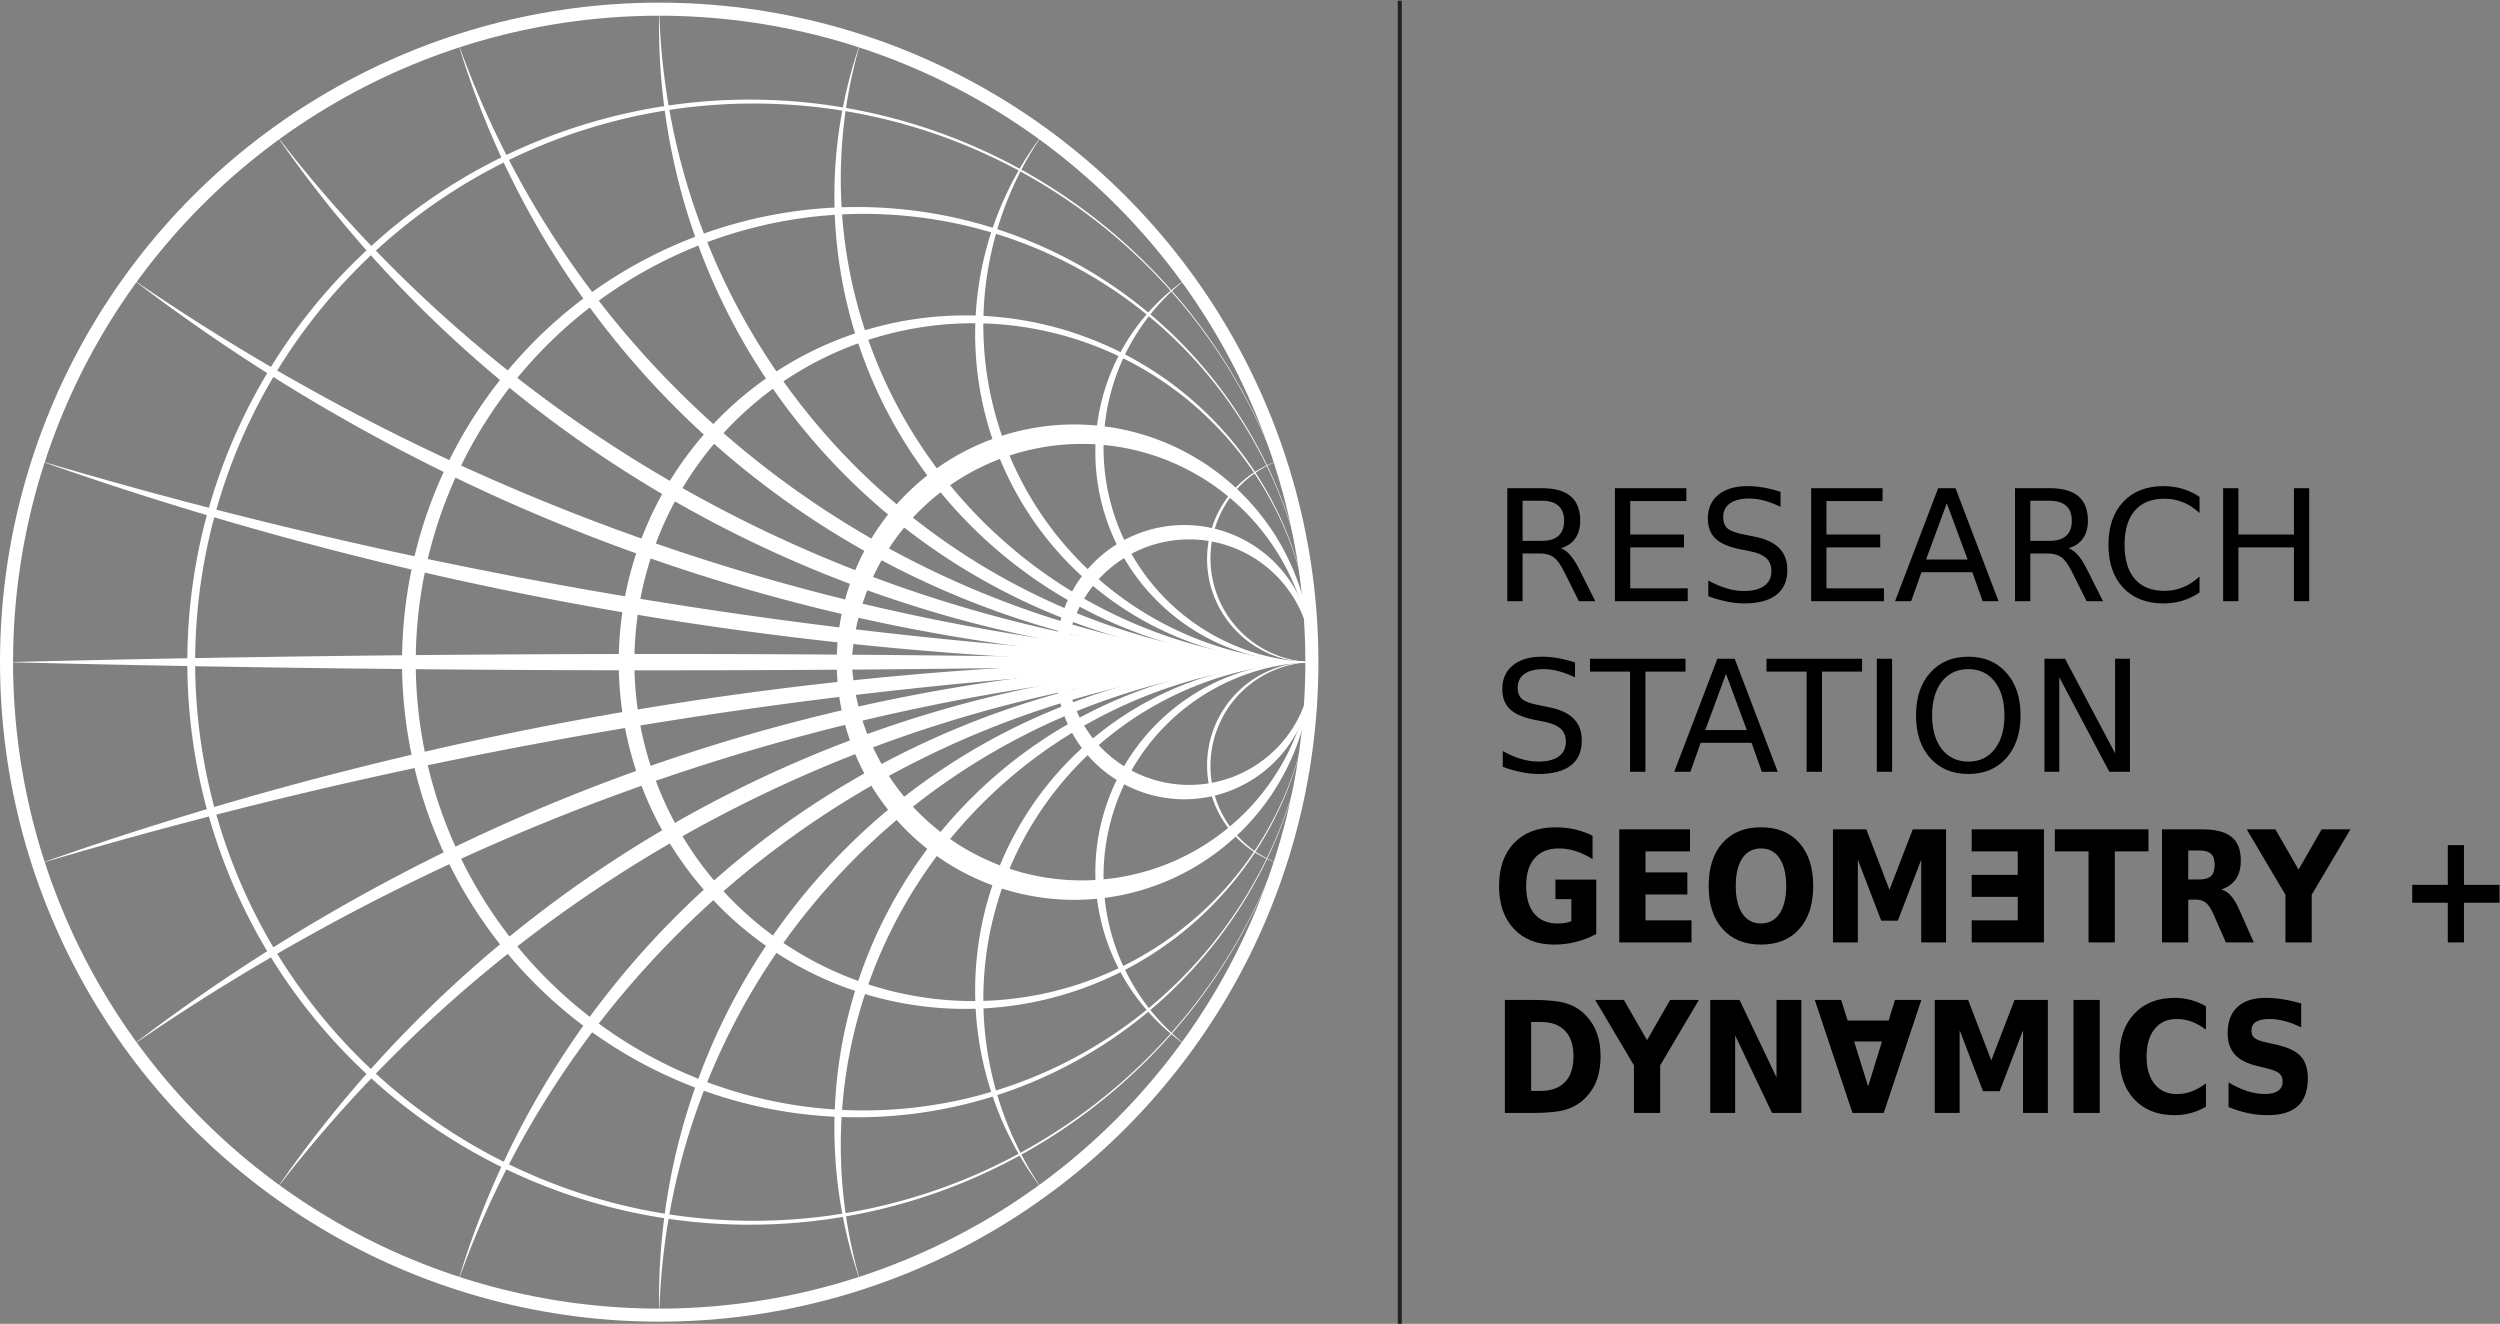 <?xml version="1.0" encoding="UTF-8" standalone="no"?>
<svg
   xmlns:dc="http://purl.org/dc/elements/1.1/"
   xmlns:cc="http://creativecommons.org/ns#"
   xmlns:rdf="http://www.w3.org/1999/02/22-rdf-syntax-ns#"
   xmlns:svg="http://www.w3.org/2000/svg"
   xmlns="http://www.w3.org/2000/svg"
   xmlns:sodipodi="http://sodipodi.sourceforge.net/DTD/sodipodi-0.dtd"
   xmlns:inkscape="http://www.inkscape.org/namespaces/inkscape"
   width="399.74mm"
   height="211.667mm"
   viewBox="0 0 399.74 211.667"
   version="1.1"
   id="svg196"
   inkscape:version="1.0.2 (e86c870879, 2021-01-15)"
   sodipodi:docname="logo_white.svg">
  <rect x="0" y="0" width="399.74" height="211.667" fill="#808080" stroke="none"/>
  <defs
     id="defs190">
    <clipPath
       clipPathUnits="userSpaceOnUse"
       id="clipPath64">
      <path
         d="M 0,-2.868931e-5 H 595.276 V 841.89 H 0 Z"
         id="path62" />
    </clipPath>
  </defs>
  <sodipodi:namedview
     id="base"
     pagecolor="#ffffff"
     bordercolor="#666666"
     borderopacity="1.0"
     inkscape:pageopacity="0.0"
     inkscape:pageshadow="2"
     inkscape:zoom="0.35"
     inkscape:cx="9.6996019"
     inkscape:cy="125.71453"
     inkscape:document-units="mm"
     inkscape:current-layer="layer1"
     inkscape:document-rotation="0"
     showgrid="false"
     fit-margin-top="0"
     fit-margin-left="0"
     fit-margin-right="0"
     fit-margin-bottom="0"
     inkscape:window-width="1920"
     inkscape:window-height="1136"
     inkscape:window-x="0"
     inkscape:window-y="0"
     inkscape:window-maximized="1" />
  <g
     inkscape:label="Layer 1"
     inkscape:groupmode="layer"
     id="layer1"
     transform="translate(-103.267,-114.905)">
    <g
       id="g344">
      <g
         id="g1726"
         transform="matrix(104.36,0,0,104.409,208.671,220.781)">
        <circle
           cx="0"
           cy="0"
           r="1"
           stroke="none"
           fill="none"
           id="circle1642" />
        <path
           d="M 0.951,-0.309 A 0.159,0.159 0 0 0 1,0 0.158,0.158 0 0 1 0.951,-0.309 Z"
           fill="#ffffff"
           id="path1644" />
        <path
           d="M 0.809,-0.588 A 0.328,0.328 0 0 0 1,0 0.322,0.322 0 0 1 0.809,-0.588 Z"
           fill="#ffffff"
           id="path1646" />
        <path
           d="M 0.588,-0.809 A 0.516,0.516 0 0 0 1,0 0.503,0.503 0 0 1 0.588,-0.809 Z"
           fill="#ffffff"
           id="path1648" />
        <path
           d="M 0.309,-0.951 A 0.74,0.74 0 0 0 1,0 0.714,0.714 0 0 1 0.309,-0.951 Z"
           fill="#ffffff"
           id="path1650" />
        <path
           d="M 0,-1 A 1.026,1.026 0 0 0 1,0 0.976,0.976 0 0 1 0,-1 Z"
           fill="#ffffff"
           id="path1652" />
        <path
           d="M -0.309,-0.951 A 1.426,1.426 0 0 0 1,0 1.331,1.331 0 0 1 -0.309,-0.951 Z"
           fill="#ffffff"
           id="path1654" />
        <path
           d="M -0.588,-0.809 A 2.065,2.065 0 0 0 1,0 1.871,1.871 0 0 1 -0.588,-0.809 Z"
           fill="#ffffff"
           id="path1656" />
        <path
           d="M -0.809,-0.588 A 3.335,3.335 0 0 0 1,0 2.859,2.859 0 0 1 -0.809,-0.588 Z"
           fill="#ffffff"
           id="path1658" />
        <path
           d="M -0.951,-0.309 A 7.5,7.5 0 0 0 1,0 5.455,5.455 0 0 1 -0.951,-0.309 Z"
           fill="#ffffff"
           id="path1660" />
        <path
           d="M 1,0 A 40.008,40.008 0 0 1 -1,0 40.008,40.008 0 0 1 1,0 Z"
           fill="#ffffff"
           id="path1662" />
        <path
           d="M -0.951,0.309 A 5.455,5.455 0 0 1 1,0 7.5,7.5 0 0 0 -0.951,0.309 Z"
           fill="#ffffff"
           id="path1664" />
        <path
           d="M -0.809,0.588 A 2.859,2.859 0 0 1 1,0 3.335,3.335 0 0 0 -0.809,0.588 Z"
           fill="#ffffff"
           id="path1666" />
        <path
           d="M -0.588,0.809 A 1.871,1.871 0 0 1 1,0 2.065,2.065 0 0 0 -0.588,0.809 Z"
           fill="#ffffff"
           id="path1668" />
        <path
           d="M -0.309,0.951 A 1.331,1.331 0 0 1 1,0 1.426,1.426 0 0 0 -0.309,0.951 Z"
           fill="#ffffff"
           id="path1670" />
        <path
           d="M 0,1 A 0.976,0.976 0 0 1 1,0 1.026,1.026 0 0 0 0,1 Z"
           fill="#ffffff"
           id="path1672" />
        <path
           d="M 0.309,0.951 A 0.714,0.714 0 0 1 1,0 0.74,0.74 0 0 0 0.309,0.951 Z"
           fill="#ffffff"
           id="path1674" />
        <path
           d="M 0.588,0.809 A 0.503,0.503 0 0 1 1,0 0.516,0.516 0 0 0 0.588,0.809 Z"
           fill="#ffffff"
           id="path1676" />
        <path
           d="M 0.809,0.588 A 0.322,0.322 0 0 1 1,0 0.328,0.328 0 0 0 0.809,0.588 Z"
           fill="#ffffff"
           id="path1678" />
        <path
           d="M 0.951,0.309 A 0.158,0.158 0 0 1 1,0 0.159,0.159 0 0 0 0.951,0.309 Z"
           fill="#ffffff"
           id="path1680" />
        <path
           d="M 1,0 A 0.188,0.188 0 0 0 0.624,0 0.188,0.188 0 0 0 1,0 V 0 A 0.196,0.196 0 1 1 0.609,0 0.196,0.196 0 1 1 1,0 Z"
           fill="#ffffff"
           id="path1682" />
        <path
           d="M 1,0 A 0.353,0.353 0 0 0 0.295,0 0.353,0.353 0 0 0 1,0 V 0 A 0.364,0.364 0 1 1 0.272,0 0.364,0.364 0 1 1 1,0 Z"
           fill="#ffffff"
           id="path1684" />
        <path
           d="M 1,0 A 0.519,0.519 0 0 0 -0.038,0 0.519,0.519 0 0 0 1,0 V 0 A 0.531,0.531 0 1 1 -0.062,0 0.531,0.531 0 1 1 1,0 Z"
           fill="#ffffff"
           id="path1686" />
        <path
           d="M 1,0 A 0.686,0.686 0 0 0 -0.373,0 0.686,0.686 0 0 0 1,0 V 0 A 0.697,0.697 0 1 1 -0.394,0 0.697,0.697 0 1 1 1,0 Z"
           fill="#ffffff"
           id="path1688" />
        <path
           d="M 1,0 A 0.855,0.855 0 0 0 -0.711,0 0.855,0.855 0 0 0 1,0 V 0 A 0.861,0.861 0 1 1 -0.723,0 0.861,0.861 0 1 1 1,0 Z"
           fill="#ffffff"
           id="path1690" />
        <circle
           cx="0"
           cy="0"
           r="1"
           stroke="#ffffff"
           stroke-width="0.02"
           fill="none"
           id="circle1692" />
      </g>
      <g
         id="g1075"
         transform="matrix(0.997,0,0,-0.998,338.398,899.242)">
        <g
           aria-label="RESEARCH STATION GEOM∃TRY + DYN∀MICS"
           transform="scale(1,-1)"
           id="text798-4"
           style="font-style:normal;font-variant:normal;font-weight:bold;font-stretch:normal;font-size:24.845px;line-height:0;font-family:'Latin Modern Math';-inkscape-font-specification:'Latin Modern Math Bold';fill:#000000;fill-opacity:1;stroke:none;stroke-width:0.621">
          <path
             id="path1139"
             style="font-style:normal;font-variant:normal;font-weight:bold;font-stretch:semi-condensed;line-height:1.1;font-family:'DejaVu Sans';-inkscape-font-specification:'DejaVu Sans Bold Semi-Condensed';stroke-width:0.621"
             d="m 133.219,-625.136 v 3.834 q -1.334,-0.667 -2.62,-1.007 -1.274,-0.34 -2.414,-0.34 -1.504,0 -2.232,0.461 -0.716,0.461 -0.716,1.432 0,0.728 0.485,1.14 0.485,0.4 1.771,0.692 l 1.783,0.4 q 2.73,0.607 3.87,1.844 1.14,1.237 1.14,3.518 0,2.996 -1.601,4.464 -1.589,1.456 -4.877,1.456 -1.553,0 -3.118,-0.328 -1.553,-0.328 -3.118,-0.971 v -3.943 q 1.565,0.922 3.021,1.395 1.456,0.461 2.815,0.461 1.371,0 2.099,-0.51 0.74,-0.51 0.74,-1.456 0,-0.849 -0.497,-1.31 -0.497,-0.461 -1.99,-0.825 l -1.626,-0.4 q -2.438,-0.582 -3.579,-1.856 -1.128,-1.274 -1.128,-3.433 0,-2.705 1.577,-4.161 1.577,-1.456 4.513,-1.456 1.347,0 2.766,0.231 1.419,0.218 2.936,0.667 z m -15.274,16.547 q -1.165,0.667 -2.426,1.007 -1.25,0.34 -2.608,0.34 -4.076,0 -6.454,-2.523 -2.378,-2.535 -2.378,-6.866 0,-4.343 2.378,-6.866 2.378,-2.535 6.454,-2.535 1.359,0 2.608,0.34 1.262,0.34 2.426,1.007 v 3.749 q -1.177,-0.886 -2.317,-1.298 -1.128,-0.412 -2.378,-0.412 -2.256,0 -3.542,1.601 -1.286,1.601 -1.286,4.416 0,2.802 1.286,4.404 1.286,1.601 3.542,1.601 1.25,0 2.378,-0.412 1.14,-0.412 2.317,-1.298 z m -21.242,-17.118 h 4.21 v 18.112 h -4.21 z m -22.249,0 h 5.35 l 3.712,9.693 3.736,-9.693 h 5.338 v 18.112 h -3.979 v -13.248 l -3.749,9.766 h -2.669 l -3.749,-9.766 v 13.248 h -3.991 z m -7.4,3.3 1.019,-3.3 h 4.234 l -6.041,18.112 h -5.01 l -6.041,-18.112 h 4.222 l 1.043,3.3 z m -5.532,3.36 2.244,7.206 2.22,-7.206 z m -23.074,-6.66 h 4.695 l 5.932,12.423 v -12.423 h 3.979 v 18.112 h -4.695 l -5.92,-12.423 v 12.423 H 38.447 Z m -18.452,0 h 4.598 l 3.712,6.454 3.712,-6.454 h 4.61 l -6.211,10.482 v 7.631 h -4.21 v -7.631 z m -10.275,3.53 v 11.052 h 1.504 q 2.572,0 3.931,-1.419 1.359,-1.419 1.359,-4.125 0,-2.693 -1.359,-4.1 -1.347,-1.407 -3.931,-1.407 z m -4.21,-3.53 h 4.44 q 3.712,0 5.52,0.594 1.82,0.582 3.118,1.99 1.152,1.225 1.711,2.827 0.558,1.601 0.558,3.627 0,2.05 -0.558,3.664 -0.558,1.601 -1.711,2.827 -1.31,1.407 -3.142,2.002 -1.832,0.582 -5.496,0.582 H 5.51 Z M 159.326,-650.5 v 6.357 h 5.702 v 2.863 h -5.702 v 6.357 h -2.596 v -6.357 h -5.702 v -2.863 h 5.702 v -6.357 z m -34.842,-2.535 h 4.598 l 3.712,6.454 3.712,-6.454 h 4.61 l -6.211,10.482 v 7.631 h -4.21 v -7.631 z m -7.606,8.031 q 1.31,0 1.88,-0.546 0.582,-0.546 0.582,-1.795 0,-1.237 -0.582,-1.771 -0.57,-0.534 -1.88,-0.534 h -1.771 v 4.646 z m -1.771,3.227 v 6.854 h -4.21 v -18.112 h 6.418 q 3.227,0 4.719,1.201 1.504,1.201 1.504,3.797 0,1.795 -0.776,2.948 -0.776,1.152 -2.354,1.698 0.861,0.218 1.541,0.995 0.692,0.764 1.383,2.329 l 2.281,5.144 h -4.477 l -1.977,-4.501 q -0.607,-1.359 -1.225,-1.856 -0.619,-0.497 -1.638,-0.497 z m -21.4,-11.258 h 15.019 v 3.53 h -5.399 v 14.582 h -4.21 v -14.582 h -5.411 z m -1.747,0 v 18.112 H 80.374 v -3.53 h 7.388 v -3.761 h -7.388 v -3.53 h 7.388 v -3.761 h -7.388 v -3.53 z m -33.835,0 h 5.35 l 3.712,9.693 3.737,-9.693 h 5.338 v 18.112 h -3.979 v -13.248 l -3.749,9.766 h -2.669 l -3.749,-9.766 v 13.248 h -3.991 z m -11.549,3.057 q -1.917,0 -2.984,1.577 -1.055,1.577 -1.055,4.44 0,2.851 1.055,4.428 1.068,1.577 2.984,1.577 1.929,0 2.984,-1.577 1.068,-1.577 1.068,-4.428 0,-2.863 -1.068,-4.44 -1.055,-1.577 -2.984,-1.577 z m 0,-3.385 q 3.931,0 6.151,2.499 2.232,2.499 2.232,6.903 0,4.392 -2.232,6.891 -2.22,2.499 -6.151,2.499 -3.918,0 -6.151,-2.499 -2.232,-2.499 -2.232,-6.891 0,-4.404 2.232,-6.903 2.232,-2.499 6.151,-2.499 z m -22.722,0.328 h 11.343 v 3.53 H 28.063 v 3.373 h 6.709 v 3.53 H 28.063 v 4.149 h 7.376 v 3.53 H 23.853 Z m -3.688,16.766 q -1.577,0.849 -3.276,1.274 -1.686,0.425 -3.482,0.425 -4.076,0 -6.454,-2.523 -2.378,-2.535 -2.378,-6.866 0,-4.379 2.414,-6.891 2.426,-2.511 6.648,-2.511 1.626,0 3.118,0.34 1.492,0.34 2.815,1.007 v 3.749 q -1.371,-0.861 -2.717,-1.286 -1.347,-0.425 -2.705,-0.425 -2.511,0 -3.87,1.565 -1.359,1.553 -1.359,4.452 0,2.875 1.31,4.44 1.31,1.565 3.724,1.565 0.655,0 1.213,-0.085 0.57,-0.097 1.007,-0.291 v -3.518 H 13.614 v -3.13 h 6.551 z m 71.879,-44.096 h 3.3 l 8.031,15.152 v -15.152 h 2.378 v 18.112 h -3.3 l -8.031,-15.152 v 15.152 h -2.378 z m -12.204,1.662 q -2.669,0 -4.246,1.99 -1.565,1.99 -1.565,5.423 0,3.421 1.565,5.411 1.577,1.99 4.246,1.99 2.669,0 4.222,-1.99 1.565,-1.99 1.565,-5.411 0,-3.433 -1.565,-5.423 -1.553,-1.99 -4.222,-1.99 z m 0,-1.99 q 3.809,0 6.09,2.56 2.281,2.548 2.281,6.842 0,4.282 -2.281,6.842 -2.281,2.548 -6.09,2.548 -3.821,0 -6.114,-2.548 -2.281,-2.548 -2.281,-6.842 0,-4.295 2.281,-6.842 2.293,-2.56 6.114,-2.56 z m -14.679,0.328 h 2.451 v 18.112 h -2.451 z m -17.688,0 h 15.322 v 2.062 h -6.43 v 16.05 h -2.463 v -16.05 H 47.473 Z m -6.502,2.414 -3.324,9.014 h 6.66 z m -1.383,-2.414 h 2.778 l 6.903,18.112 h -2.548 l -1.65,-4.646 H 36.907 l -1.65,4.646 h -2.584 z m -20.429,0 H 34.48 v 2.062 h -6.43 v 16.05 h -2.463 v -16.05 h -6.43 z m -2.402,0.594 v 2.39 q -1.395,-0.667 -2.633,-0.995 -1.237,-0.328 -2.39,-0.328 -2.002,0 -3.094,0.776 -1.08,0.776 -1.08,2.208 0,1.201 0.716,1.82 0.728,0.607 2.742,0.983 l 1.48,0.303 q 2.742,0.522 4.04,1.844 1.31,1.31 1.31,3.518 0,2.633 -1.771,3.991 -1.759,1.359 -5.168,1.359 -1.286,0 -2.742,-0.291 -1.444,-0.291 -2.996,-0.861 v -2.523 q 1.492,0.837 2.924,1.262 1.432,0.425 2.815,0.425 2.099,0 3.239,-0.825 1.14,-0.825 1.14,-2.353 0,-1.334 -0.825,-2.087 -0.813,-0.752 -2.681,-1.128 l -1.492,-0.291 q -2.742,-0.546 -3.967,-1.711 -1.225,-1.165 -1.225,-3.239 0,-2.402 1.686,-3.785 1.698,-1.383 4.671,-1.383 1.274,0 2.596,0.231 1.322,0.23 2.705,0.691 z m 103.943,-27.924 h 2.451 v 7.424 h 8.905 v -7.424 h 2.451 v 18.112 h -2.451 v -8.626 h -8.905 v 8.626 h -2.451 z m -3.785,1.395 v 2.584 q -1.237,-1.153 -2.645,-1.723 -1.395,-0.57 -2.972,-0.57 -3.106,0 -4.756,1.905 -1.65,1.893 -1.65,5.483 0,3.579 1.65,5.483 1.65,1.893 4.756,1.893 1.577,0 2.972,-0.57 1.407,-0.57 2.645,-1.723 v 2.56 q -1.286,0.873 -2.73,1.31 -1.432,0.437 -3.033,0.437 -4.113,0 -6.478,-2.511 -2.366,-2.523 -2.366,-6.879 0,-4.367 2.366,-6.879 2.366,-2.523 6.478,-2.523 1.626,0 3.057,0.437 1.444,0.425 2.705,1.286 z m -21,8.225 q 0.789,0.267 1.529,1.14 0.752,0.873 1.504,2.402 l 2.487,4.95 h -2.633 l -2.317,-4.646 q -0.898,-1.82 -1.747,-2.414 -0.837,-0.594 -2.293,-0.594 h -2.669 v 7.655 H 87.325 v -18.112 h 5.532 q 3.106,0 4.634,1.298 1.529,1.298 1.529,3.918 0,1.711 -0.801,2.839 -0.789,1.128 -2.305,1.565 z m -6.139,-7.606 v 6.43 h 3.081 q 1.771,0 2.669,-0.813 0.91,-0.825 0.91,-2.414 0,-1.589 -0.91,-2.39 -0.898,-0.813 -2.669,-0.813 z m -13.393,0.4 -3.324,9.014 h 6.66 z m -1.383,-2.414 h 2.778 l 6.903,18.112 H 82.133 l -1.65,-4.646 h -8.164 l -1.65,4.646 H 68.085 Z m -20.369,0 h 11.452 v 2.062 h -9.002 v 5.362 h 8.625 v 2.062 h -8.625 v 6.563 h 9.22 v 2.062 H 54.631 Z m -4.913,0.594 v 2.39 q -1.395,-0.667 -2.633,-0.995 -1.237,-0.328 -2.39,-0.328 -2.002,0 -3.094,0.776 -1.08,0.776 -1.08,2.208 0,1.201 0.716,1.82 0.728,0.607 2.742,0.983 l 1.48,0.303 q 2.742,0.522 4.04,1.844 1.31,1.31 1.31,3.518 0,2.633 -1.771,3.991 -1.759,1.359 -5.168,1.359 -1.286,0 -2.742,-0.291 -1.444,-0.291 -2.996,-0.861 v -2.523 q 1.492,0.837 2.924,1.262 1.432,0.425 2.815,0.425 2.099,0 3.239,-0.825 1.14,-0.825 1.14,-2.354 0,-1.334 -0.825,-2.087 -0.813,-0.752 -2.681,-1.128 l -1.492,-0.291 q -2.742,-0.546 -3.967,-1.711 -1.225,-1.165 -1.225,-3.239 0,-2.402 1.686,-3.785 1.698,-1.383 4.671,-1.383 1.274,0 2.596,0.23 1.322,0.231 2.705,0.692 z m -26.556,-0.594 h 11.452 v 2.062 h -9.002 v 5.362 h 8.625 v 2.062 h -8.625 v 6.563 h 9.22 v 2.062 H 23.162 Z m -8.674,9.62 q 0.789,0.267 1.529,1.14 0.752,0.873 1.504,2.402 l 2.487,4.95 h -2.633 l -2.317,-4.646 q -0.898,-1.82 -1.747,-2.414 -0.837,-0.594 -2.293,-0.594 H 8.349 v 7.655 H 5.899 v -18.112 h 5.532 q 3.106,0 4.634,1.298 1.529,1.298 1.529,3.918 0,1.711 -0.801,2.839 -0.789,1.128 -2.305,1.565 z m -6.139,-7.606 v 6.43 h 3.081 q 1.771,0 2.669,-0.813 0.91,-0.825 0.91,-2.414 0,-1.589 -0.91,-2.39 -0.898,-0.813 -2.669,-0.813 z" />
        </g>
      </g>
      <g
         id="g271"
         transform="matrix(2.37,0,0,-2.371,-421.094,1833.569)">
        <g
           id="g58">
          <g
             id="g60"
             clip-path="url(#clipPath64)">
            <path
               d="m 315.553,635.552 h 0.27 v 89.267 h -0.27 z"
               style="fill:#231f20;fill-opacity:1;fill-rule:nonzero;stroke:none"
               id="path66" />
          </g>
        </g>
      </g>
    </g>
  </g>
</svg>

